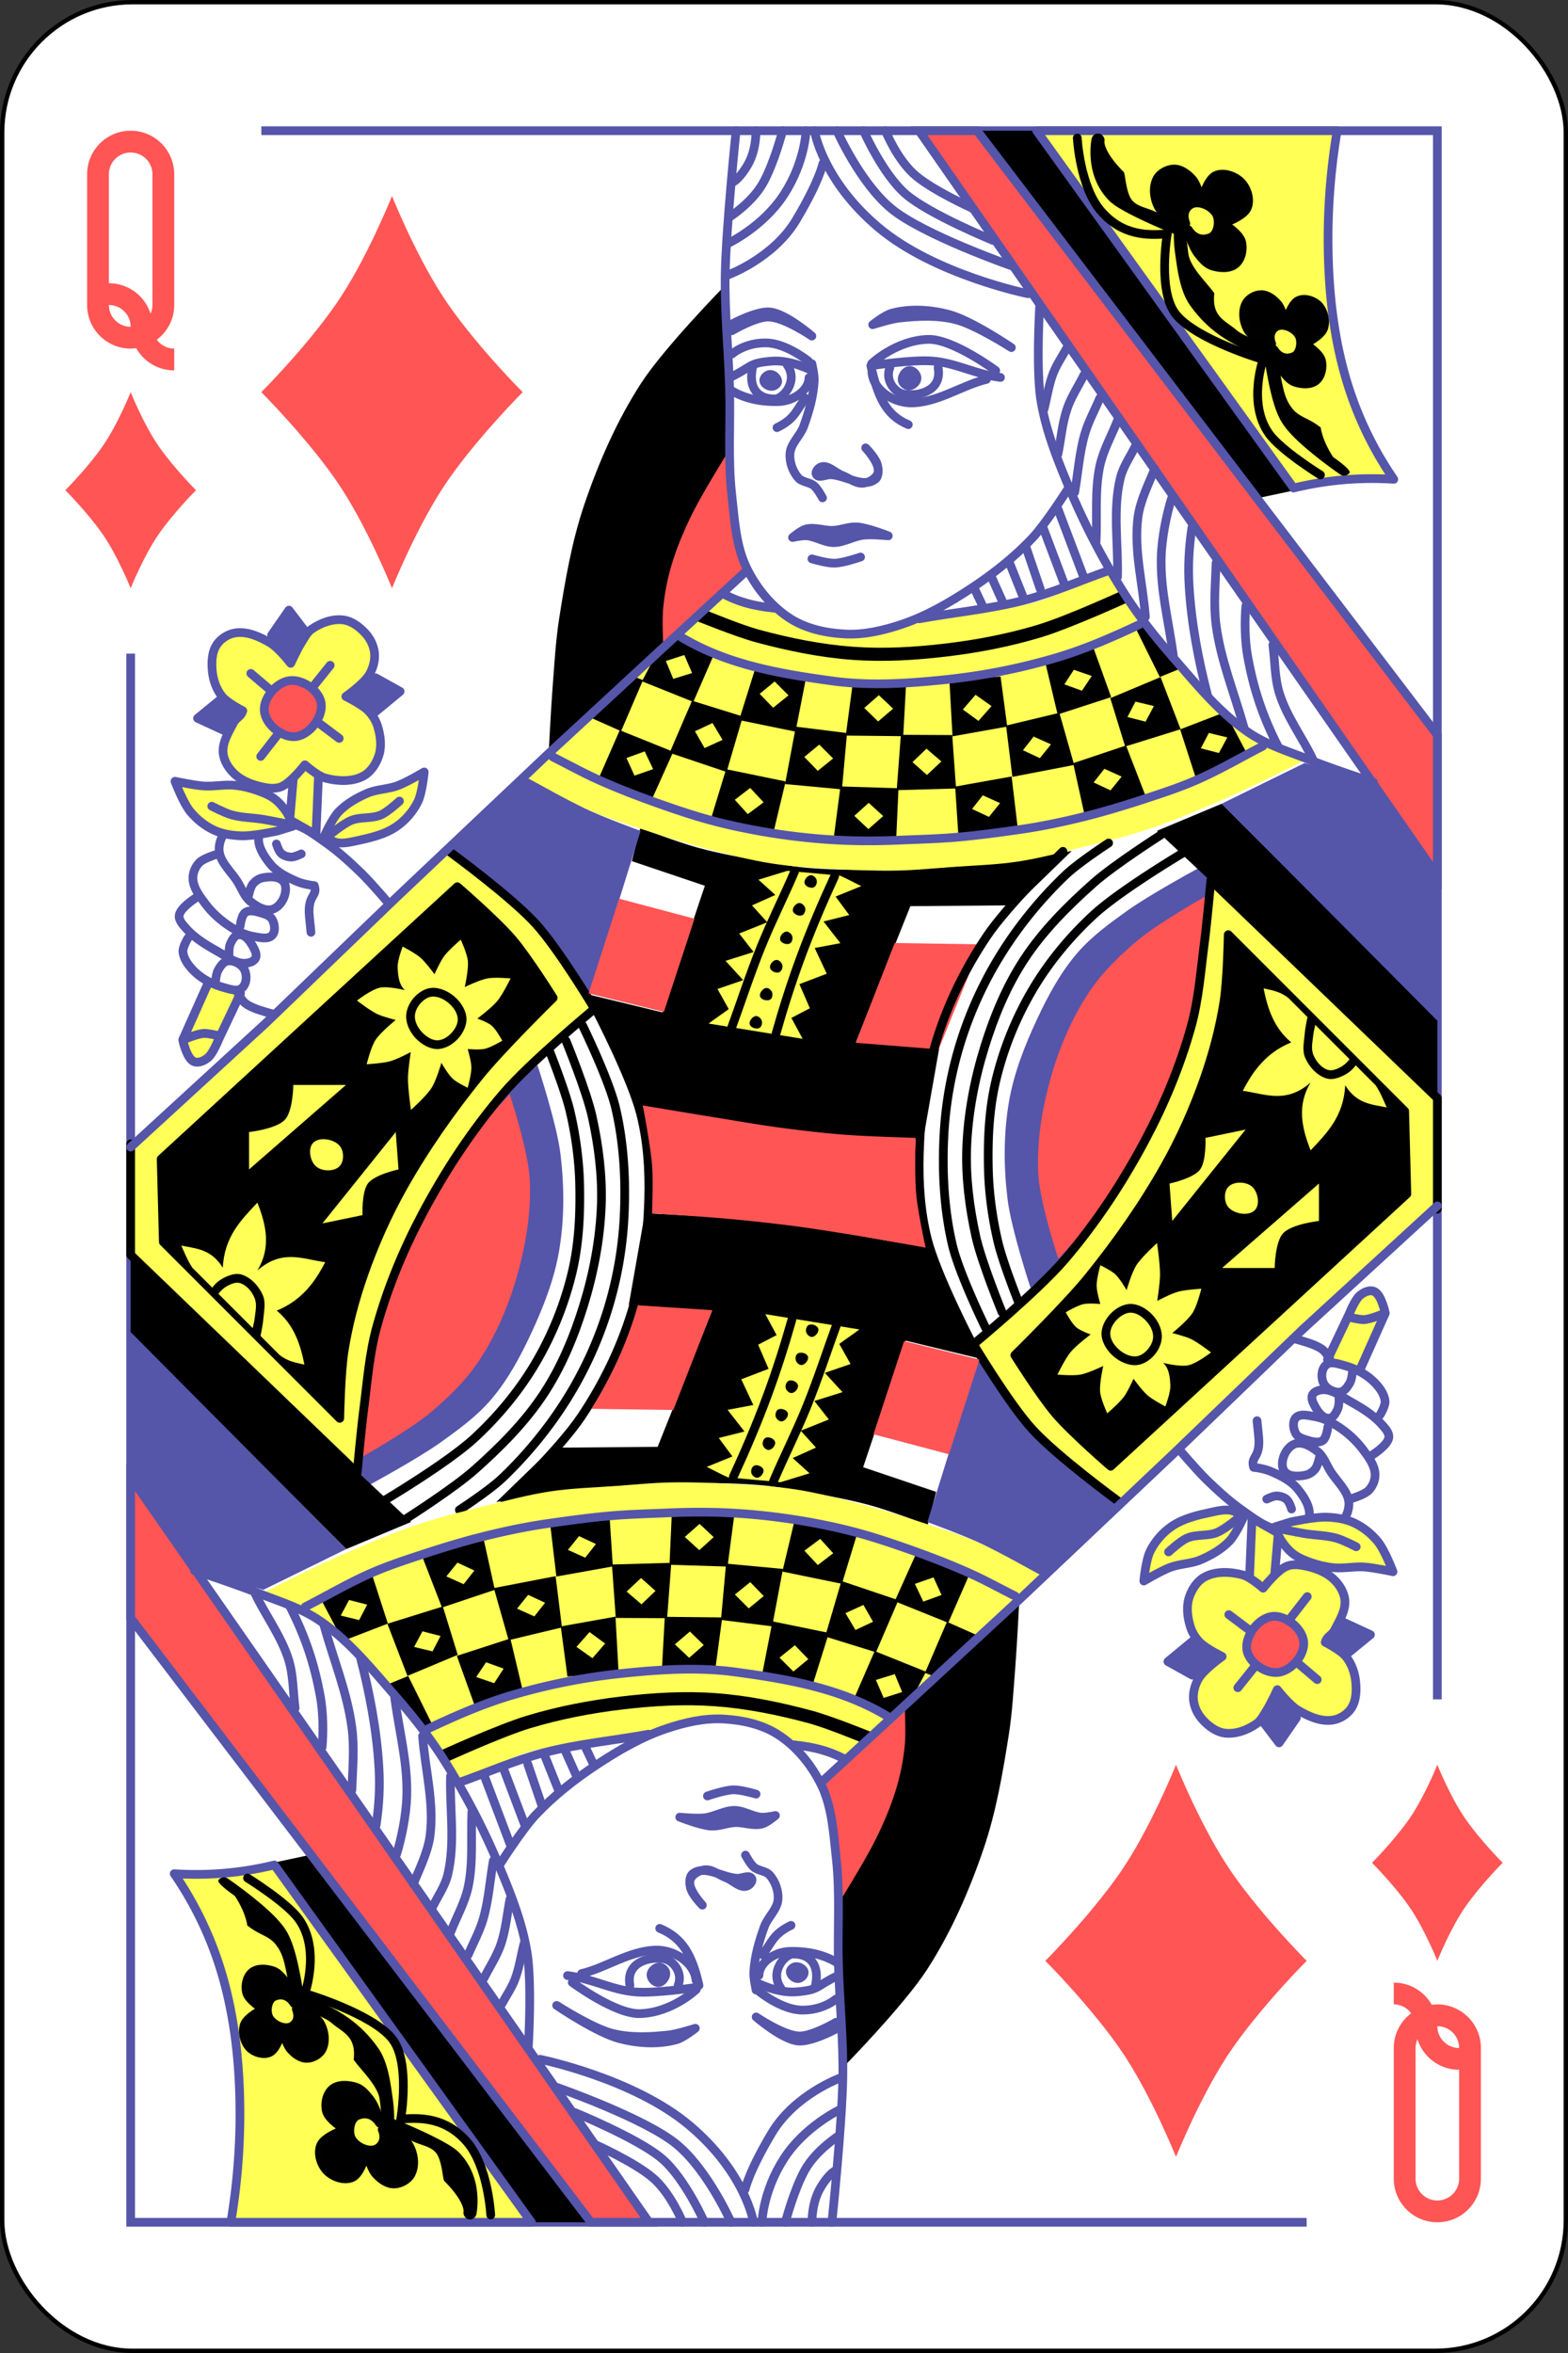 <svg width="360" height="540" xmlns="http://www.w3.org/2000/svg"><rect width="100%" height="100%" fill="#333333" stroke="none"/><g transform="translate(0 -.362)" fill="none" fill-rule="evenodd"><rect stroke="#000" fill="#FFF" fill-rule="nonzero" x=".5" y=".862" width="359" height="539" rx="29.944"/><path d="M30 30.362c-5.523 0-10 4.477-10 10v30c0 5.523 4.477 10 10 10 .434 0 .862-.04 1.281-.094A9.973 9.973 0 0040 85.362v-5c-1.64 0-3.088-.812-4-2.031 2.424-1.825 4-4.7 4-7.969v-30c0-5.523-4.477-10-10-10zm0 5a5 5 0 015 5v30c0 .716-.167 1.385-.438 2a10.031 10.031 0 00-9.562-7v-25a5 5 0 015-5zm-5 35a5 5 0 015 5 5 5 0 01-5-5zM330 510.362c5.523 0 10-4.478 10-10v-30c0-5.523-4.477-10-10-10-.434 0-.862.04-1.281.094a9.973 9.973 0 00-8.719-5.094v5c1.64 0 3.088.812 4 2.031-2.424 1.825-4 4.7-4 7.969v30c0 5.523 4.477 10 10 10zm0-5a5 5 0 01-5-5v-30c0-.716.167-1.385.438-2 1.274 4.056 5.085 7 9.562 7v25a5 5 0 01-5 5zm5-35a5 5 0 01-5-5 5 5 0 015 5z" fill="#F55" fill-rule="nonzero"/><path stroke="#55A" stroke-width="2" d="M60 30.362h270v360h0M30 150.362v360h270"/><path d="M145.061 197.987l1.95-7.604s8.623 3.267 13.063 4.484c5.25 1.44 10.627 2.377 15.988 3.315 3.169.554 6.347 1.105 9.554 1.365 6.479.525 12.998.517 19.497.39 6.575-.13 13.143-.59 19.693-1.17 3.324-.294 6.64-.691 9.943-1.17 3.786-.549 11.309-1.95 11.309-1.95l-12.868 12.479-24.177.195-12.479 31.195 19.108 1.365-3.705 21.058s-14.706-.681-22.032-1.365c-6.782-.634-13.544-1.503-20.277-2.535-4.31-.66-8.571-1.605-12.868-2.34-3.244-.554-9.75-1.56-9.75-1.56s-2.68-6.968-4.289-10.333c-2.521-5.274-8.384-15.403-8.384-15.403l17.743 4.29 9.749-29.052-16.768-5.654z" fill="#000" fill-rule="nonzero"/><path d="M121.023 177.985s8.463 5.516 12.974 7.763c4.211 2.098 13.081 5.303 13.081 5.303l-11.667 37.477s-6.506-9.228-10.253-13.435c-3.5-3.93-7.412-7.482-11.36-10.96-3.388-2.985-10.56-8.485-10.56-8.485l17.785-17.663zM123.39 244.792s4.468 13.495 5.303 20.506c.879 7.373.915 14.957-.353 22.274-1.127 6.5-3.58 12.757-6.364 18.738-2.499 5.369-5.353 10.694-9.192 15.203-3.308 3.882-7.518 6.934-11.668 9.9-5.245 3.748-16.617 9.899-16.617 9.899l-3.535-3.182s1.358-14.233 2.828-21.214c1.568-7.445 3.644-14.814 6.364-21.92 2.526-6.596 5.867-12.86 9.193-19.092 3.283-6.152 6.302-12.545 10.606-18.031 3.858-4.918 13.435-13.081 13.435-13.081z" fill="#55A" fill-rule="nonzero"/><path d="M117.026 251.51s4.25 12.793 4.596 19.445c.382 7.357-.834 14.828-2.828 21.92-1.956 6.957-4.833 13.783-8.839 19.799-3.05 4.58-7.084 8.5-11.314 12.02-4.85 4.036-15.91 10.254-15.91 10.254s1.499-14.674 2.829-21.92c1.006-5.483 2.06-10.998 3.889-16.264 2.3-6.625 5.59-12.877 8.839-19.092 2.593-4.962 5.208-9.956 8.485-14.496 3.03-4.198 10.253-11.667 10.253-11.667z" fill="#F55" fill-rule="nonzero"/><g stroke="#55A" stroke-linecap="round" stroke-linejoin="round" stroke-width="2.025"><path d="M47.765 226l-5.803 12.993s.831 4.229 2.535 4.983c1.027.455 2.322-.126 3.25-.886 1.187-.97 2.5-4.31 2.5-4.31l4.96-10.437" fill="#FF5" fill-rule="nonzero"/><path d="M42.949 238.622s2.483-1.01 3.798-1.095c1.053-.068 3.129.475 3.129.475"/></g><path d="M166.208 66.144s-13.782 14.046-19.08 22.258c-5.543 8.594-9.702 18.11-12.99 27.794-2.852 8.399-4.356 17.221-5.74 25.982-.82 5.196-1.101 10.465-1.51 15.71-.393 5.029-.907 15.105-.907 15.105l45.015-41.691s-2.716-9.173-3.324-13.897c-.604-4.696-.251-9.466-.302-14.2-.067-6.344.205-12.692 0-19.033-.194-6.018-1.162-18.028-1.162-18.028z" fill="#000" fill-rule="nonzero"/><path d="M299.778 174.73c-5.067 2.594-12.066 6.076-18.247 8.794-5.833 2.565-11.714 5.06-17.756 7.084-5.083 1.703-10.308 2.954-15.511 4.243-4.822 1.195-9.636 2.49-14.548 3.234-5.08.77-10.237.889-15.36 1.266-4.12.304-8.237.725-12.368.803-5.003.095-10.01-.118-15.006-.406-4.59-.264-9.195-.5-13.736-1.211-5.119-.802-10.147-2.121-15.157-3.437-4.317-1.134-8.584-2.453-12.827-3.837-4.652-1.518-9.352-2.948-13.84-4.897-5.264-2.287-11.74-6.175-15.276-7.942l45.292-42.05s2.742.51 4.104.807c2.589.566 2.447.947 7.73 1.859 2.495 1.037 4.165 3.57 6.645 4.644 3.023 1.308 6.377 2.038 9.67 2.03 6.29-.014 13.867-1.696 18.448-3.96 2.383-.003 4.485-.4 6.727-.617 3.11-.3 6.23-.523 9.325-.946 3.326-.455 6.69-.812 9.924-1.71 2.766-.769 5.391-1.985 8.026-3.125 2.891-1.25 8.528-4.07 8.528-4.07 3.982 6.638 9.038 15.502 17.592 23.604 4.277 4.051 9.276 9.738 13.55 12.983 4.275 3.245 11.071 5.267 14.071 6.858z" fill="#FFFF58" fill-rule="nonzero"/><path d="M167.193 104.02s-6.095 9.734-8.584 14.895c-1.787 3.706-3.387 7.529-4.532 11.48a51.85 51.85 0 00-1.817 9.555c-.258 2.745.005 8.27.005 8.27l19.033-16.918s-2.644-8.573-3.323-12.991c-.725-4.715-.782-14.291-.782-14.291z" fill="#F55" fill-rule="nonzero"/><path fill="#000" fill-rule="nonzero" d="M224 30.362l65.5 84.167 7.833-1.667L238 30.362z"/><path d="M307 30.362a149.566 149.566 0 00-2 30c.348 10.168 1.752 20.359 5 30a81.018 81.018 0 0010 20 75.943 75.943 0 00-23 2l-59-82h69" stroke="#55A" stroke-width="2" fill="#FF5" fill-rule="nonzero" stroke-linecap="round" stroke-linejoin="round"/><path d="M273.592 55.832c.396.991.852 1.982 1.518 2.81.88 1.092 1.844 2.313 3.192 2.743 1.695.54 3.992.724 5.39-.45 1.364-1.146 1.79-3.435 1.347-5.106-.512-1.93-4.227-4.184-4.227-4.184s4.728-1.58 5.556-3.612c.777-1.909-.034-4.453-1.44-5.88-1.387-1.406-3.928-2.34-5.796-1.518-2.098.923-3.3 6.023-3.3 6.023s-.838-3.753-2.05-5.13c-1.078-1.221-2.628-2.416-4.291-2.38-1.475.033-3.177.958-3.867 2.28-1.085 2.08-.611 4.967.625 6.878 1.24 1.915 5.998 3.342 5.998 3.342s-1.275-2.703.982-4.263c1.804-1.246 5.046.239 6.047 2.108.847 1.582.4 4.62-1.3 5.348-3.395 1.453-5.119-1.722-5.119-1.722s.389 1.846.735 2.713h0zM293.168 83.07c.353.897.76 1.793 1.355 2.541.784.988 1.645 2.092 2.847 2.48 1.513.49 3.562.656 4.81-.407 1.217-1.035 1.597-3.105 1.202-4.617-.457-1.745-3.772-3.783-3.772-3.783s3.707-1.827 4.29-3.6c.57-1.733.011-4.035-1.284-5.318-1.096-1.084-3.1-1.674-4.505-1.04-1.881.85-2.945 5.447-2.945 5.447s-.747-3.394-1.83-4.638c-.96-1.106-2.344-2.186-3.827-2.153-1.316.029-2.835.866-3.45 2.06-.968 1.882-.546 4.494.558 6.222 1.106 1.732 5.351 3.022 5.351 3.022s-1.137-2.445.876-3.855c1.61-1.127 4.503.215 5.395 1.906.756 1.431.358 4.178-1.16 4.837-3.029 1.314-4.567-1.558-4.567-1.558s.347 1.67.656 2.454h0z" stroke="#000100" stroke-width="2" fill="#000" fill-rule="nonzero" stroke-linecap="round" stroke-linejoin="round"/><path d="M247.333 32.029s.588 11.227 5.5 16.833c4.723 5.39 10.278 5.611 15.167 5.167 0 0-2.3 13.14 2 18.5 4.664 5.814 20 10.333 20 10.333s-3.58 10.047 1.333 17c2.72 3.85 11.834 9.5 11.834 9.5" stroke="#000" stroke-width="2" stroke-linecap="round" stroke-linejoin="round"/><path d="M252.094 31c-.69.002-1.34.541-1.469 1.219 0 0-1.823 8.333 4.063 14.218.91.91 2.217 1.694 3.812 2.563 1.595.87 3.437 1.76 5.188 2.563 3.054 1.4 5.149 2.2 5.812 2.468.003.707-.023 2.231.375 5.032.48 3.374 1.087 8.16 3.323 11.322 4.14 5.858 8.887 8.365 12.302 10.053 2.235 1.104 3.76 1.49 4.781 1.687.099.77.278 2.426.844 5.281.683 3.448 1.614 7.37 3.188 9.906 1.649 2.66 4.928 5.497 7.875 7.844a102.35 102.35 0 005.562 4.125c.654.442 1.652.249 2.094-.406.442-.654-3.085-3.152-3.74-3.594 0 0-2.356-3.363-2.875-6.802-2.852-2.272-4.934-2.322-6.552-4.396-1.584-2.03-1.956-3.947-2.615-7.27-.658-3.324-1-6.126-1-6.126-.083-.68-.69-1.26-1.375-1.312 0 0-5.7-1.434-7.843-3.292-2.471-2.142-5.685-2.96-5.042-8.416-1.73-2.45-5.512-5.903-5.958-9.042-.446-3.139-.438-5.563-.438-5.563a1.54 1.54 0 00-.937-1.437s-3.108-1.243-6.531-2.813c-1.712-.784-3.8-1.049-5-2.468-1.468-1.736-1.552-6.124-1.959-6.532-4.655-4.655-4.416-6.968-4.416-6.968.207-.88-.565-1.85-1.47-1.844z" fill="#000" fill-rule="nonzero"/><path stroke="#55A" stroke-width="2" fill="#F55" fill-rule="nonzero" d="M211 30.362h13.333L330 169.03v32.333z"/><path d="M186.993 30.362s1.77 11.296 14.652 22.174c12.881 10.879 34.358 15.23 34.358 15.23" stroke="#55A" stroke-width="2" stroke-linecap="round" stroke-linejoin="round"/><path d="M192.16 30.362s5.213 11.83 12.429 17.843 27.532 13.114 27.532 13.114" stroke="#55A" stroke-width="2" stroke-linecap="round" stroke-linejoin="round"/><path d="M198.267 30.362s4.41 10.059 9.792 14.64c5.382 4.581 19.925 10.533 19.925 10.533" stroke="#55A" stroke-width="2" stroke-linecap="round" stroke-linejoin="round"/><path d="M203.288 30.362s2.732 6.832 7.03 10.382 12.89 7.391 12.89 7.391M188.939 37.9s-.84 4.086-6.144 12.957c-5.304 8.872-15.747 12.633-15.747 12.633M185.051 30.362s-.173 7.049-4.997 14.561c-4.824 7.513-12.941 11.314-12.941 11.314M179.68 30.362s-1.933 7.458-4.509 12.04c-2.575 4.58-7.86 7.897-7.86 7.897M173.554 30.362s.18 4.4-1.943 7.951c-2.123 3.55-3.59 3.984-3.59 3.984M186.405 83.832s.59 2.58.53 3.887c-.162 3.576-1.195 7.098-2.408 10.466-.795 2.208-3 3.951-3.158 6.293-.132 1.947.616 4.064 1.896 5.537.901 1.038 2.64.966 3.676 1.868.839.73 1.906 2.74 1.906 2.74" stroke="#55A" stroke-width="2" stroke-linecap="round" stroke-linejoin="round"/><path d="M198.748 103.143s3.324 3.56 2.859 5.604c-.304 1.335-1.914 2.282-3.268 2.49-1.78.275-3.4-1.188-5.082-1.827-1.594-.606-3.127-2.43-4.747-1.902-.652.213-1.417 1.142-1.09 1.744.536.984 2.243-.014 3.362.053 3.394.204 7.438 3.119 10.144 1.061.871-.662.78-2.169.545-3.238-.346-1.571-2.723-3.985-2.723-3.985h0zM232.2 80.134s-9.207-6.281-14.497-7.65c-4.162-1.075-8.739-1.367-12.893-.265-1.672.444-4.451 2.665-4.451 2.665s4.075-1.311 6.188-1.54c4.27-.459 8.714-.675 12.878.376 4.62 1.166 12.776 6.414 12.776 6.414h0zM168.27 74.613s5.568-2.98 8.54-2.654c3.705.407 9.588 5.526 9.588 5.526s-6.24-4.258-9.86-4.37c-3.038-.093-8.505 3.152-8.505 3.152l.238-1.654zM203.94 123.333s-4.704-1.876-7.154-2.045c-1.84-.126-3.647.697-5.488.786-2.101.101-4.257-.854-6.305-.292-1.12.307-3.03 1.937-3.03 1.937s2.086-.46 3.137-.398c2.136.129 4.137 1.566 6.276 1.569 2.36.004 4.55-1.457 6.93-1.713 1.87-.2 5.634.156 5.634.156h0z" stroke="#55A" stroke-width="2" fill="#55A" fill-rule="nonzero" stroke-linecap="round" stroke-linejoin="round"/><path d="M197.578 128.195s-3.943 1.372-5.99 1.416c-1.754.037-5.174-.991-5.174-.991M185.626 83.262s-5.032-4.106-9.65-4.205c-4.941-.107-7.894 2.523-7.894 2.523M228.614 85.408s-9.864-7.326-15.527-7.162c-7.42.213-12.961 5.559-12.961 5.559" stroke="#55A" stroke-width="2" stroke-linecap="round" stroke-linejoin="round"/><path d="M229.705 86.983c-5.852-.757-10.154-3.299-15.541-3.759-4.62-.394-13.943 1.036-13.943 1.036M167.453 87.056c5.387-2.542 4.233-3.35 9.62-3.81 4.62-.395 9.446 2.225 9.446 2.225M226.469 87.442c-5.267 1.2-10.77 5.082-16.728 5.379-4.415.22-9.15-2.814-9.54-6.898" stroke="#55A" stroke-width="2" stroke-linecap="round" stroke-linejoin="round"/><path d="M215.381 84.758c.937 5.064-4.018 6.559-7.578 6.121-2.415-.296-4.654-3.26-3.492-6.153" stroke="#55A" stroke-width="2" stroke-linecap="round" stroke-linejoin="round"/><path d="M207.132 87.605c-.098-.917.746-2.18 1.706-2.23.84-.044 1.724.977 1.706 1.784-.02.841-.984 1.762-1.86 1.784-.696.018-1.48-.675-1.552-1.338h0zM178.558 87.91c.026-.717-.847-1.645-1.742-1.625-.784.016-1.533.862-1.46 1.486.078.651 1.04 1.307 1.855 1.27.648-.028 1.327-.612 1.347-1.13h0z" stroke="#55A" stroke-width="2" fill="#55A" fill-rule="nonzero" stroke-linecap="round" stroke-linejoin="round"/><path d="M184.968 91.775c-2.093 2.46-2.244 4.643-6.58 6.729M199.941 84.295c1.605 7.122 3.45 11.366 8.597 13.522M167.55 89.776c2.856 1.804 6.512 2.87 11.176 2.748 3.455-.09 6.968-2.538 7.03-5.497" stroke="#55A" stroke-width="2" stroke-linecap="round" stroke-linejoin="round"/><path d="M172.826 84.465c-1.112 4.9 1.095 7.536 5.143 7.453 1.78-.036 5.422-4.039 2.747-7.844" stroke="#55A" stroke-width="2" stroke-linecap="round" stroke-linejoin="round"/><path d="M169 30.362s-2.295 21.97-2.5 33c-.161 8.672.745 17.33 1 26 .24 8.165-.41 16.383.5 24.5.645 5.75.935 11.815 3.5 17 2.252 4.553 5.707 8.784 10 11.5 3.657 2.313 8.179 3.274 12.5 3.5 4.39.23 8.832-.813 13-2.209 5.696-1.908 10.985-4.984 16-8.29 5.042-3.325 9.857-7.107 14-11.5 3.11-3.3 8-11 8-11M166.353 136.804c4.67 2.407 8.817 2.832 11.95 3.191M211.062 142.377c7.264-1.353 16.236-2.198 24.14-4.272 6.644-1.744 12.96-4.558 19.44-6.836M242.893 117.17l5.981 15.808M239.475 121.442l4.913 13.031M235.63 126.142l3.204 9.4M231.784 129.56l2.99 7.477M227.725 132.978l2.777 6.195M223.88 135.755l1.709 3.632M244.815 80.426c-.997 1.851-2.225 3.596-2.99 5.554-1.044 2.67-1.425 5.554-2.137 8.331M248.874 86.407c-1.282 2.564-2.91 4.982-3.845 7.69-1.163 3.367-1.424 6.98-2.136 10.469M252.506 91.748c-1.14 2.706-2.59 5.3-3.418 8.118-1.284 4.37-1.567 8.972-2.35 13.458M256.565 96.875c-1.353 3.49-3.28 6.807-4.06 10.468-1.201 5.648-.569 11.535-.854 17.303M260.837 102.43c-1.21 2.563-2.972 4.933-3.632 7.69-1.756 7.344-.427 15.096-.64 22.644M265.11 107.984c-1.282 3.204-3.34 7.222-3.846 11.108-.985 7.577 1.14 15.239 1.71 22.858M268.955 114.82c-1.068 3.418-2.237 8.905-2.35 13.458-.187 7.532 1.567 13.886 2.777 22.43M273.655 121.442c-.712 4.771-.911 8.975-.641 13.458.512 8.507 2.136 17.02 4.272 25.208M279.209 129.56c-.142 4.486-.633 9.584 0 14.313 1.078 8.047 4.13 15.38 6.409 23.499M286.045 139.387c-.285 3.275-.283 7.895.427 11.749 1.322 7.175 3.347 13.53 7.05 20.722M292.24 148.359c.499 3.703.386 7.54 1.495 11.108 1.684 5.413 5.484 10.468 7.691 15.168" stroke="#55A" stroke-width="2" stroke-linecap="round" stroke-linejoin="round"/><g stroke="#55A" stroke-linecap="round" stroke-linejoin="round" stroke-width="2"><path d="M89.797 208.324s-4.405-5.209-6.869-7.601c-2.594-2.519-5.292-4.98-8.3-7.077-2.317-1.616-4.681-3.49-7.44-4.194-1.629-.415-3.485-.563-5.04.07-1.144.466-2.42 1.346-2.688 2.551-.508 2.291 1.102 4.727 2.576 6.553 1.495 1.851 3.768 2.992 5.946 3.951 1.314.579 2.915.903 4.182 1.037.829 2.601-1.655 2.008-1.127 7.139.154 1.504.362 3.568.362 3.568"/><path d="M63.467 194.048s.488 1.665 1.145 2.219c.6.505 1.483.778 2.29.786.79.008 2.26-.725 2.26-.725M58.888 191.287s-3.967-1.815-5.724-1.049c-1.849.807-2.854 3.104-2.862 4.98-.011 2.853 2.778 5.118 4.293 7.602.922 1.51 1.534 3.33 2.915 4.435 1.353 1.083 3.172 2.203 4.865 1.835 1.323-.288 2.387-1.616 2.862-2.884.424-1.131.583-2.725-.232-3.617-1.095-1.198-3.223-1.09-4.808-.747-.847.184-1.634.748-2.174 1.426-.554.697-.926 2.506-.926 2.506"/><path d="M49.444 196.529s-2.803.856-3.72 1.835c-.925.985-1.49 2.372-1.432 3.67.097 2.109 1.55 4.03 2.862 5.766 1.537 2.031 3.545 3.848 5.724 5.242 1.616 1.035 3.417 1.906 5.31 2.228 1.413.24 3.31.782 4.292-.263.838-.89.606-2.607 0-3.67-.457-.801-1.498-1.146-2.383-1.41-1.2-.358-2.707-.857-3.756-.172-.94.615-1.209 3.146-1.209 3.146"/><path d="M44.865 206.49s-3.484 2.21-3.72 3.931c-.16 1.163.905 2.239 1.717 3.146 2.068 2.31 4.948 3.938 7.727 5.504 1.708.963 3.432 2.337 5.437 2.359.94.01 2.108-.302 2.576-1.048.43-.687.088-1.646-.286-2.36-.702-1.336-1.816-3.194-3.435-3.145-1.013.031-1.604 1.243-2.003 2.097-.415.887-.286 2.883-.286 2.883"/><path d="M43.148 215.663s-1.257 2.045-1.145 3.146c.182 1.791 1.484 3.435 2.862 4.718 1.786 1.663 4.173 2.84 6.617 3.497 1.272.342 2.96.958 3.972.173 1.245-.968 1.326-3.13.572-4.456-.65-1.145-2.328-2.032-3.72-1.835-1.05.149-1.724 1.236-2.22 2.097-.5.867-.642 2.883-.642 2.883M54.737 228.634s.874 1.364 1.478 1.886c.568.492 1.27.815 1.957 1.12 1.364.604 4.257 1.382 4.257 1.382"/></g><g stroke="#55A" stroke-linecap="round" stroke-linejoin="round" stroke-width="2"><path d="M63.669 191.078s-5.518 1.206-8.31 1.1c-2.127-.08-4.32-.413-6.25-1.314-2.091-.977-3.981-2.496-5.442-4.284-1.636-2-3.49-6.925-3.49-6.925s4.355.928 6.568 1.087c2.387.17 4.797-.398 7.176-.151 1.775.184 3.532.615 5.214 1.21 1.347.478 2.711 1.019 3.855 1.876 1.118.837 2.045 1.938 2.817 3.102.645.972 1.474 3.174 1.474 3.174l-3.612 1.125z" fill="#FF5" fill-rule="nonzero"/><path d="M48.623 185.383s2.933 1.523 4.512 1.973c2.386.68 4.921.646 7.368 1.058 1.824.307 5.45 1.053 5.45 1.053"/></g><path stroke="#55A" stroke-width="2" fill="#FF5" fill-rule="nonzero" stroke-linecap="round" stroke-linejoin="round" d="M66.526 188.508l.888-10.32 3.068-2.706 2.653 2.68-.592 13.76z"/><g stroke="#55A" stroke-linecap="round" stroke-linejoin="round" stroke-width="2.004"><path d="M74.456 192.26s1.78-4.028 3.313-5.617c1.778-1.842 4.135-3.185 6.518-4.22 2.226-.967 4.792-.913 7.063-1.772 2.123-.803 6.038-3.125 6.038-3.125s-.422 4.776-1.473 6.88c-1.118 2.24-2.87 4.254-4.91 5.652-2.755 1.888-6.124 2.615-9.33 3.306-1.435.31-2.951.637-4.366.363-1.07-.207-2.853-1.466-2.853-1.466h0z" fill="#FF5" fill-rule="nonzero"/><path d="M75.507 192.129s3.197-2.681 5.067-3.46c2.187-.913 4.747-.347 6.916-1.307 1.59-.704 4.217-3.154 4.217-3.154"/></g><path stroke="#55A" stroke-width="2" fill="#55A" fill-rule="nonzero" stroke-linecap="round" stroke-linejoin="round" d="M80.4 160.051l5.842-4.137 5.616 3.127-5.644 4.66zM66.641 151.87l-4.28-5.75 3.977-5.738 4.306 5.659zM50.828 160.73l-5.474 4.475 6.675 3.082 4.062-4.416z"/><path d="M53.687 166.084c-1.125 2.215-2.668 4.574-2.462 7.035.156 1.856 1.295 3.67 2.718 4.953 1.855 1.671 4.486 2.584 6.984 3.03 1.215.216 2.561.275 3.696-.21 2.253-.961 5.374-5.011 5.374-5.011s2.912 2.577 4.725 3.059c2.808.745 6.146.897 8.701-.484 1.788-.966 3.038-2.958 3.619-4.906.63-2.113.292-4.501-.368-6.606-.41-1.304-1.193-2.517-2.154-3.49-1.42-1.44-5.12-3.252-5.12-3.252s4.175-2.928 5.416-5.065c.846-1.458 1.338-3.243 1.168-4.92-.168-1.658-.971-3.282-2.109-4.534-1.312-1.445-3.103-2.809-5.1-3.06-2.49-.312-5.14.696-7.202 2.115-1.098.756-1.71 2.054-2.422 3.182-.935 1.483-2.405 4.68-2.405 4.68s-2.745-3.521-4.619-4.641c-2.374-1.42-5.197-2.728-7.953-2.371-1.734.225-3.445 1.279-4.404 2.712-1.174 1.754-1.236 4.151-1.012 6.25.211 1.986.946 4.013 2.183 5.581 1.208 1.532 4.803 3.343 4.803 3.343-.41 1.383-1.326 1.438-2.057 2.61z" stroke="#55A" stroke-width="2" fill="#FF5" fill-rule="nonzero" stroke-linecap="round" stroke-linejoin="round"/><path d="M66.487 156.56c-3.015.397-6.114 4.018-5.8 7.043.32 3.078 4.179 6.183 7.25 5.8 3.179-.397 6.282-4.497 5.8-7.664-.449-2.936-4.306-5.566-7.25-5.178h0z" stroke="#55A" stroke-width="2" fill="#F55" fill-rule="nonzero" stroke-linecap="round" stroke-linejoin="round"/><path d="M57.58 154.904l4.143 3.52M75.808 153.04l-4.143 5.178M72.908 166.088l4.97 3.729M64.209 168.367l-4.35 5.592" stroke="#55A" stroke-width="2" fill="#000" fill-rule="nonzero" stroke-linecap="round" stroke-linejoin="round"/><path d="M182.718 167.128l-2.476 13.175 13.06 1.215 1.167-12.923-11.751-1.467zm5.376 4.116l3.187 3.18-3.531 2.844-3.094-3.187 3.438-2.837z" fill="#000" fill-rule="nonzero"/><path d="M173.5 153.468l-3.811 12.147 12.957 2.655 2.503-12.822-11.649-1.98zm4.35 3.295l3.187 3.18-3.532 2.844-3.093-3.188 3.437-2.836z" fill="#000" fill-rule="nonzero"/><path d="M158.883 161.175l-5.142 11.948 13.073 4.406 3.733-12.732-11.664-3.622zm4.705 5.112l2.303 3.87-4.125 1.882-2.21-3.853 4.032-1.9z" fill="#000" fill-rule="nonzero"/><path d="M142.287 167.944l-4.706 10.753 11.892 5.535 5.102-11.339-12.288-4.95zm5.734 4.861l1.933 4.067-4.281 1.491-1.843-4.042 4.191-1.516zM155.594 146.624l-5.127 4.224-3.073 5.868 11.787 4.727 4.526-10.41-8.113-4.409zm1.52 4.066l1.786 4.134-4.332 1.336-1.696-4.105 4.243-1.365zM166.709 176.887l-3.46 11.331 14.344 3.12 2.777-11.64-13.661-2.81zm5.533 4.306l3.072 3.292-3.63 2.716-2.978-3.296 3.536-2.712zM195.885 156.449l-1.705 12.723 13.19.14.699-12.744-12.184-.12zm5.897 3.454l3.273 3.093-3.453 2.939-3.179-3.103 3.359-2.929zM192.967 180.843l-1.566 11.938 14.334.724.556-12.244-13.324-.418zm6.483 3.765l3.328 3.032-3.398 3.001-3.236-3.043 3.306-2.99z" fill="#000" fill-rule="nonzero"/><path d="M206.834 168.996l-.959 12.707 13.628-.39-.879-12.255-11.79-.062zm5.878 3.184l3.419 2.93-3.306 3.103-3.326-2.944 3.213-3.089zM217.977 156.562l.714 12.787 12.563-2.244-1.534-11.489-11.743.946zm5.995 3.25l3.68 2.596-3 3.4-3.588-2.618 2.908-3.378z" fill="#000" fill-rule="nonzero"/><path d="M219.3 180.875l.735 11.25 13.57-2.218-1.345-11.347-12.96 2.315zm6.339 2.008l3.973 1.788-2.553 3.163-3.886-1.817 2.466-3.134zM246.39 175.51l2.688 12.174 14.084-4.272-4.633-11.964-12.138 4.062zm7.162 1.289l3.973 1.788-2.553 3.163-3.886-1.817 2.466-3.134zM270.946 167.755l3.493 10.793 12.226-4.536-5.395-10.237-10.324 3.98zm6.6.812l4.234 1.03-1.93 3.577-4.153-1.074 1.85-3.533z" fill="#000" fill-rule="nonzero"/><path d="M254.91 160.588l3.423 11.09 12.726-3.957-4.605-11.969-11.544 4.836zm5.781.792l4.237 1.016-1.92 3.583-4.156-1.06 1.84-3.54zM240.048 152.651l2.776 11.688 12.288-3.99-4.192-11.665-10.872 3.967zm6.495 1.425l4.119 1.421-2.257 3.381-4.034-1.457 2.172-3.345z" fill="#000" fill-rule="nonzero"/><path d="M230.98 166.88l1.456 11.764 14.186-2.732-3.4-11.963-12.241 2.932zm6.34 2.522l3.974 1.788-2.554 3.163-3.886-1.817 2.466-3.134zM142.592 168.163l5.034-11.712-1.849-.719-10.581 9.144zM260.837 144.74l5.445 10.992 4.52-1.849-8.013-10.17z" fill="#000" fill-rule="nonzero"/><path d="M156.27 146.504c10.668 6.439 22.886 8.506 34.885 10.138 8.61 1.171 17.421.579 26.062-.324a141.054 141.054 0 0025.354-5.026c6.56-1.943 12.863-4.702 19.059-7.617M289.914 171.606c-5.068 2.593-9.984 5.505-15.203 7.778-3.794 1.653-7.735 2.954-11.667 4.243-4.784 1.568-9.607 3.04-14.496 4.242-4.668 1.148-9.384 2.142-14.142 2.829-4.684.676-9.736 1.362-14.45 1.78-4.596.407-8.871.493-13.48.695-4.593.2-9.199.229-13.79 0a144.148 144.148 0 01-14.142-1.414c-4.754-.712-9.486-1.632-14.142-2.829-4.548-1.17-9.009-2.672-13.435-4.243-4.537-1.61-9.038-3.34-13.435-5.303-3.61-1.61-7.07-3.535-10.606-5.303" stroke="#55A" stroke-width="2" stroke-linecap="round" stroke-linejoin="round"/><path d="M257.631 135.892s-12.747 5.86-19.444 7.876c-6.88 2.072-13.99 3.437-21.125 4.282-6.976.825-14.055 1.251-21.062.75-7.317-.524-14.576-1.99-21.656-3.907-4.218-1.142-12.313-4.5-12.313-4.5l-2.26 2.404s9.073 3.702 13.791 4.971c7.27 1.956 14.679 3.489 22.22 4.032 7.24.52 14.483.073 21.655-.782 7.305-.87 14.582-2.282 21.625-4.406 6.965-2.1 20.229-8.19 20.229-8.19l-1.66-2.53z" fill="#000" fill-rule="nonzero"/><path d="M238.714 70.44s-.905 14.712.286 21.922c1.142 6.916 3.788 13.536 6.5 20a162.138 162.138 0 0012.5 24c3.246 5.125 7.012 9.928 11 14.5 5.422 6.217 10.707 12.819 17.5 17.5 4.361 3.006 9.582 4.533 14.5 6.5 4.709 1.884 14.345 5.068 14.345 5.068" stroke="#55A" stroke-width="2" stroke-linecap="round" stroke-linejoin="round"/><path d="M103.406 195.956S117.258 206.07 123 212.362c5.329 5.84 13.5 19.5 13.5 19.5s-14.793 12.24-21 19.5c-7.179 8.398-13.32 17.742-18.5 27.5-4.382 8.256-8.005 16.993-10.5 26-1.712 6.18-2.17 12.642-3 19-.63 4.818-1.5 14.5-1.5 14.5l-52-50v-25.5" stroke="#000" stroke-width="2" fill="#FFFF58" fill-rule="nonzero" stroke-linecap="round" stroke-linejoin="round"/><path d="M37 266.362l68-62.5s8.806 7.602 12.58 12c3.572 4.165 9.42 13.5 9.42 13.5s-11.816 11.578-17 18c-6.475 8.022-12.448 16.514-17.5 25.5-3.583 6.373-6.58 13.101-9 20-1.993 5.684-3.552 11.552-4.5 17.5-.815 5.113-1 15.5-1 15.5l-40.5-40.5-.5-19z" stroke="#000" stroke-width="2" fill="#000" fill-rule="nonzero" stroke-linecap="round" stroke-linejoin="round"/><path d="M91.297 222.342c-.06-1.628 1.15-4.748 1.15-4.748s2.866 1.492 4.078 2.54c1.26 1.088 3.228 3.813 3.228 3.813s1.294-2.915 2.24-4.183c1.065-1.428 3.796-3.759 3.796-3.759s1.452 3.168 1.627 4.87c.206 2.005-.71 6.004-.71 6.004s3.393-1.645 5.225-1.98c1.736-.318 5.295.002 5.295.002s-1.762 3.63-3.034 5.172c-1.297 1.573-4.59 4.04-4.59 4.04s2.356.828 3.283 1.622c1.072.917 2.435 3.461 2.435 3.461s-2.593 1.548-4.042 1.874c-1.268.285-3.9.033-3.9.033s.837 2.795.85 4.235c.013 1.579-.85 4.66-.85 4.66s-2.46-1.17-3.443-2.08c-1.092-1.013-2.593-3.639-2.593-3.639s-1.138 3.962-2.22 5.684c-1.242 1.974-4.77 5.118-4.77 5.118s-.707-4.838-.69-7.272c.014-2.012.654-5.999.654-5.999s-3.08 1.637-4.746 2.102c-1.742.485-5.383.685-5.383.685s.941-3.861 1.99-5.508c1.183-1.856 4.681-4.658 4.681-4.658s-2.949-.72-4.306-1.374c-1.658-.8-4.59-3.073-4.59-3.073s3.269-2.536 5.225-2.952c1.897-.403 5.791.553 5.791.553-1.404-1.18-1.615-3.409-1.681-5.243z" fill="#FFFF58" fill-rule="nonzero"/><path d="M99.031 227.08c-1.567.127-3.07 1.15-4.094 2.345-1.023 1.194-1.744 2.834-1.687 4.406.066 1.816 1.034 3.646 2.313 4.937 1.268 1.282 3.071 2.353 4.874 2.344 1.72-.009 3.445-1.032 4.626-2.281 1.189-1.259 2.12-3.052 2.03-4.781-.097-1.89-1.317-3.731-2.75-4.97-1.43-1.236-3.426-2.15-5.312-2zm.156 2c1.385-.112 2.826.622 3.876 1.532 1.032.896 1.964 2.197 2.03 3.563.059 1.197-.644 2.41-1.468 3.28-.83.877-2.012 1.657-3.219 1.657-1.276 0-2.513-.838-3.406-1.75-.932-.952-1.7-2.262-1.75-3.594-.04-1.098.506-2.226 1.219-3.062.684-.804 1.666-1.54 2.719-1.625z" fill="#000" fill-rule="nonzero"/><path d="M57.183 268.74v-8.577s6.303-.7 8.26-2.859c1.83-2.017 1.906-7.942 1.906-7.942h12.072l-22.238 19.379zM71.904 262.629c-1.274 1.29-.72 4.196.635 5.4 1.346 1.197 4.128 1.274 5.401 0 1.123-1.123 1.063-3.584 0-4.765-1.354-1.503-4.614-2.074-6.036-.635zM90.858 260.163l-16.837 20.968 9.213-1.906s-.242-5.351 1.27-7.307c1.566-2.025 6.99-3.177 6.99-3.177l-.636-8.578zM41.617 286.214c3.376.698 6.877.77 9.53 5.083.39-7.235 4.254-10.996 7.943-14.932 2.067 5.19 3.168 10.378 0 15.567 5.736-5.014 10.539-2.565 15.566-1.906-2.356 4.606-5.393 8.759-11.119 11.119 3.926 3.226 5.42 7.668 6.354 12.39-1.906-.445-3.812-.696-5.718-2.224l-20.015-20.014c-1.12-1.695-1.774-3.389-2.541-5.083z" fill="#FFFF58" fill-rule="nonzero"/><path d="M55.438 292.862c-1.332-.398-2.86.145-4.094.781-1.205.622-2.333 1.62-2.938 2.813l1.6 1.087c.346-.681 1.355-1.642 2.275-2.118.86-.446 1.919-.88 2.844-.594 1.535.473 2.743 1.98 3.344 3.469.577 1.43.164 3.092 0 4.625-.11 1.028-.657 3.03-.657 3.03l1.912 1.413s.606-2.738.714-4.13c.144-1.87.652-3.905-.094-5.626-.906-2.088-2.725-4.098-4.907-4.75z" fill="#000" fill-rule="nonzero"/><path d="M137.24 232.842s7.784 15.014 9.848 23.139c1.6 6.297 2.03 12.91 1.854 19.405-.24 8.799-1.342 17.7-3.936 26.112-2.61 8.464-6.599 16.58-11.525 23.941-4.867 7.273-17.526 19.546-17.526 19.546" stroke="#000" stroke-width="2" stroke-linecap="round" stroke-linejoin="round"/><path d="M133.746 235.702s6.076 12.395 7.624 19.06c1.898 8.173 2.341 16.72 1.906 25.098a86.985 86.985 0 01-3.927 21.638 87.834 87.834 0 01-9.265 20.032c-4.126 6.59-9.139 12.689-14.764 18.055-2.958 2.821-9.848 7.307-9.848 7.307" stroke="#000" stroke-width="2" stroke-linecap="round" stroke-linejoin="round"/><path d="M129.933 239.196s4.708 11.456 6.036 17.473c1.47 6.655 2.335 13.53 2.083 20.34-.289 7.808-1.792 15.614-4.103 23.077-2.178 7.031-5.057 13.968-9.099 20.12-4.321 6.579-10 12.244-15.884 17.473-4.766 4.236-15.566 11.119-15.566 11.119" stroke="#000" stroke-width="2" stroke-linecap="round" stroke-linejoin="round"/><path d="M126.174 241.588s3.607 9.073 4.712 13.81c1.288 5.518 2.073 11.19 2.198 16.855.148 6.736-.163 13.585-1.73 20.138a75.812 75.812 0 01-8.41 20.826c-3.752 6.35-8.562 12.147-13.978 17.155-6.146 5.684-20.65 14.296-20.65 14.296" stroke="#000" stroke-width="2" stroke-linecap="round" stroke-linejoin="round"/><path stroke="#55A" stroke-width="2" fill="#000" fill-rule="nonzero" stroke-linecap="round" stroke-linejoin="round" d="M171.288 131.463l-15.49 14.261-29.902 27.617-35.046 33.14-29.902 28.76L30 263.622"/><path fill="#F55" fill-rule="nonzero" d="M142.128 206.608l17.325 4.596-7.025 21.382-17.294-4.242z"/><path d="M180.773 200.213l-6.64 2.03 3.873 3.504-5.349 2.398 3.505 3.874-6.456 2.582 3.32 4.243-6.456 2.029 4.058 4.427-5.903 2.03 2.583 4.61c-1.476 1.107-3.147 2.214-4.622 3.321 7.132 1.168 14.46 2.337 21.592 3.505l-2.582-4.796 4.242-2.214-2.398-5.534 6.272-2.398-2.767-5.903 5.903-1.106-3.874-4.98c1.968-.493 3.935-.985 5.903-1.476l-3.136-4.243 5.903-2.398c-1.637-.79-3.245-1.68-4.9-2.408l-12.07-1.097z" fill="#FF5" fill-rule="nonzero"/><path d="M182.423 200.4c-2.37 5.563-5.334 11.431-7.697 17.276-2.557 6.327-4.865 13.41-7.005 19.238M191.616 201.478c-2.798 6.058-5.394 12.145-7.704 18.371-2.154 5.809-4.05 11.721-5.729 17.68" stroke="#000" stroke-width="2" stroke-linecap="round" stroke-linejoin="round"/><path d="M186.075 201.228c-.754.104-1.54 1.103-1.35 1.839.189.734 1.356 1.226 2.064.954.566-.218.865-1.087.714-1.674-.15-.586-.829-1.201-1.428-1.119zM183.418 207.61c-.756.105-1.551 1.1-1.364 1.839.189.745 1.374 1.252 2.09.974.573-.222.867-1.107.71-1.7-.154-.586-.836-1.195-1.436-1.113zM180.467 214.16c-.768.123-1.561 1.175-1.331 1.918.229.74 1.468 1.153 2.17.828.537-.248.762-1.105.591-1.67-.172-.571-.841-1.171-1.43-1.076zM178.18 220.667c-.758.097-1.555 1.093-1.374 1.836.18.744 1.35 1.265 2.069 1 .576-.213.888-1.091.74-1.688-.146-.595-.827-1.225-1.435-1.148zM175.869 227.103c-.786.139-1.62 1.224-1.352 1.976.27.757 1.614 1.074 2.313.678.497-.281.627-1.122.432-1.66-.195-.536-.832-1.094-1.393-.994zM173.483 233.55c-.769.121-1.57 1.166-1.343 1.91.227.743 1.472 1.158 2.177.831.535-.249.754-1.106.583-1.671-.172-.567-.832-1.161-1.417-1.07z" fill="#000" fill-rule="nonzero"/><path fill="#F55" fill-rule="nonzero" d="M205.408 216.778l19.858.307-9.754 24.112-19.048-1.513z"/><g><path d="M214.939 342.738l-1.95 7.604s-8.623-3.268-13.063-4.485c-5.25-1.439-10.627-2.377-15.988-3.314-3.169-.555-6.347-1.105-9.554-1.365-6.479-.526-12.998-.518-19.497-.39-6.575.13-13.143.59-19.693 1.17-3.324.294-6.64.69-9.943 1.17-3.786.548-11.309 1.95-11.309 1.95l12.868-12.48 24.177-.194 12.479-31.196-19.108-1.365 3.705-21.057s14.706.68 22.032 1.365c6.782.633 13.544 1.502 20.277 2.534 4.31.661 8.571 1.606 12.868 2.34 3.244.554 9.75 1.56 9.75 1.56s2.68 6.969 4.289 10.334c2.521 5.273 8.384 15.403 8.384 15.403l-17.743-4.29-9.749 29.051 16.768 5.655z" fill="#000" fill-rule="nonzero"/><path d="M238.977 362.74s-8.463-5.517-12.974-7.764c-4.211-2.098-13.081-5.303-13.081-5.303l11.667-37.477s6.506 9.228 10.253 13.435c3.5 3.93 7.412 7.482 11.36 10.96 3.388 2.985 10.56 8.486 10.56 8.486l-17.785 17.662zM236.61 295.933s-4.468-13.496-5.303-20.506c-.88-7.374-.915-14.958.353-22.274 1.127-6.5 3.58-12.758 6.364-18.738 2.499-5.37 5.353-10.695 9.192-15.203 3.308-3.883 7.518-6.934 11.668-9.9 5.245-3.748 16.617-9.9 16.617-9.9l3.535 3.183s-1.358 14.232-2.828 21.213c-1.568 7.445-3.644 14.815-6.364 21.92-2.526 6.597-5.867 12.86-9.193 19.092-3.283 6.152-6.302 12.545-10.606 18.031-3.858 4.918-13.435 13.082-13.435 13.082z" fill="#55A" fill-rule="nonzero"/><path d="M242.974 289.215s-4.25-12.794-4.596-19.445c-.382-7.358.834-14.828 2.828-21.92 1.956-6.958 4.833-13.784 8.839-19.8 3.05-4.58 7.084-8.5 11.314-12.02 4.85-4.036 15.91-10.253 15.91-10.253s-1.499 14.674-2.829 21.92c-1.006 5.482-2.06 10.998-3.889 16.264-2.3 6.625-5.59 12.876-8.839 19.091-2.593 4.962-5.208 9.957-8.485 14.496-3.03 4.198-10.253 11.667-10.253 11.667z" fill="#F55" fill-rule="nonzero"/><g stroke="#55A" stroke-linecap="round" stroke-linejoin="round" stroke-width="2.025"><path d="M312.235 314.725l5.803-12.993s-.831-4.23-2.535-4.984c-1.027-.455-2.322.127-3.25.886-1.187.97-2.5 4.31-2.5 4.31l-4.96 10.437" fill="#FF5" fill-rule="nonzero"/><path d="M317.051 302.103s-2.483 1.009-3.798 1.094c-1.053.069-3.129-.474-3.129-.474"/></g><path d="M193.792 474.58s13.782-14.046 19.08-22.257c5.543-8.594 9.702-18.111 12.99-27.795 2.852-8.398 4.356-17.22 5.74-25.981.82-5.197 1.101-10.466 1.51-15.71.393-5.03.907-15.106.907-15.106l-45.015 41.692s2.716 9.173 3.324 13.897c.604 4.695.251 9.465.302 14.199.067 6.344-.205 12.692 0 19.033.194 6.019 1.162 18.028 1.162 18.028z" fill="#000" fill-rule="nonzero"/><path d="M60.222 365.994c5.067-2.593 12.066-6.075 18.247-8.793 5.833-2.566 11.714-5.06 17.756-7.085 5.083-1.703 10.308-2.953 15.511-4.242 4.822-1.195 9.636-2.49 14.548-3.235 5.08-.77 10.237-.888 15.36-1.266 4.12-.303 8.237-.725 12.368-.803 5.003-.094 10.01.119 15.006.406 4.59.264 9.195.5 13.736 1.211 5.119.803 10.147 2.122 15.157 3.438 4.317 1.133 8.584 2.452 12.827 3.837 4.652 1.517 9.352 2.947 13.84 4.897 5.264 2.286 11.74 6.174 15.276 7.942l-45.292 42.05s-2.742-.51-4.104-.808c-2.589-.565-2.447-.946-7.73-1.858-2.495-1.037-4.165-3.571-6.645-4.644-3.023-1.309-6.377-2.039-9.67-2.031-6.29.014-13.867 1.697-18.448 3.961-2.383.002-4.485.4-6.727.617-3.11.3-6.23.522-9.325.945-3.326.455-6.69.812-9.924 1.71-2.766.77-5.391 1.985-8.026 3.125-2.891 1.251-8.528 4.07-8.528 4.07-3.982-6.638-9.038-15.502-17.592-23.604-4.277-4.05-9.276-9.738-13.55-12.983-4.275-3.245-11.071-5.266-14.071-6.857z" fill="#FFFF58" fill-rule="nonzero"/><path d="M192.807 436.705s6.095-9.734 8.584-14.896c1.787-3.705 3.387-7.528 4.532-11.48a51.85 51.85 0 001.817-9.554c.258-2.745-.005-8.27-.005-8.27l-19.033 16.918s2.644 8.573 3.323 12.99c.725 4.716.782 14.292.782 14.292z" fill="#F55" fill-rule="nonzero"/><path fill="#000" fill-rule="nonzero" d="M136 510.362l-65.5-84.166-7.833 1.666 59.333 82.5z"/><path d="M53 510.362a149.566 149.566 0 002-30c-.348-10.168-1.752-20.358-5-30a81.018 81.018 0 00-10-20 75.943 75.943 0 0023-2l59 82H53" stroke="#55A" stroke-width="2" fill="#FF5" fill-rule="nonzero" stroke-linecap="round" stroke-linejoin="round"/><path d="M86.408 484.892c-.396-.99-.852-1.982-1.518-2.81-.88-1.091-1.844-2.312-3.192-2.742-1.695-.54-3.992-.725-5.39.45-1.364 1.145-1.79 3.434-1.347 5.106.512 1.929 4.227 4.183 4.227 4.183s-4.728 1.58-5.556 3.613c-.777 1.908.034 4.453 1.44 5.879 1.387 1.406 3.928 2.34 5.796 1.518 2.098-.923 3.3-6.023 3.3-6.023s.838 3.753 2.05 5.13c1.078 1.222 2.628 2.416 4.291 2.38 1.475-.032 3.177-.957 3.867-2.28 1.085-2.08.611-4.967-.625-6.878-1.24-1.915-5.998-3.342-5.998-3.342s1.275 2.704-.982 4.263c-1.804 1.247-5.046-.238-6.047-2.107-.847-1.583-.4-4.62 1.3-5.348 3.395-1.453 5.119 1.721 5.119 1.721s-.389-1.845-.735-2.713h0zM66.832 457.654c-.353-.896-.76-1.793-1.355-2.541-.784-.987-1.645-2.092-2.847-2.48-1.513-.489-3.562-.656-4.81.407-1.217 1.036-1.597 3.106-1.202 4.617.457 1.745 3.772 3.784 3.772 3.784s-3.707 1.827-4.29 3.6c-.57 1.732-.011 4.034 1.284 5.317 1.096 1.084 3.1 1.675 4.505 1.04 1.881-.85 2.945-5.447 2.945-5.447s.747 3.394 1.83 4.639c.96 1.105 2.343 2.185 3.827 2.153 1.316-.03 2.835-.866 3.45-2.062.968-1.88.545-4.492-.558-6.22-1.106-1.732-5.351-3.023-5.351-3.023s1.137 2.445-.876 3.855c-1.61 1.128-4.503-.215-5.395-1.906-.756-1.43-.358-4.178 1.16-4.836 3.029-1.314 4.567 1.557 4.567 1.557s-.347-1.67-.656-2.454h0z" stroke="#000100" stroke-width="2" fill="#000" fill-rule="nonzero" stroke-linecap="round" stroke-linejoin="round"/><path d="M112.667 508.696s-.588-11.228-5.5-16.834c-4.723-5.389-10.278-5.61-15.167-5.166 0 0 2.3-13.14-2-18.5-4.664-5.815-20-10.334-20-10.334s3.58-10.047-1.333-17c-2.72-3.85-11.834-9.5-11.834-9.5" stroke="#000" stroke-width="2" stroke-linecap="round" stroke-linejoin="round"/><path d="M107.906 509.724c.69-.002 1.34-.541 1.469-1.218 0 0 1.823-8.334-4.063-14.22-.91-.91-2.217-1.692-3.812-2.562-1.595-.869-3.437-1.76-5.188-2.562-3.054-1.4-5.149-2.2-5.812-2.469-.003-.707.023-2.23-.375-5.031-.48-3.375-1.087-8.16-3.323-11.323-4.14-5.858-8.887-8.364-12.302-10.052-2.235-1.105-3.76-1.49-4.781-1.688-.099-.769-.278-2.425-.844-5.28-.683-3.449-1.614-7.37-3.188-9.907-1.649-2.66-4.928-5.496-7.875-7.844-2.946-2.347-5.562-4.125-5.562-4.125-.654-.442-1.652-.248-2.094.406-.442.655 3.085 3.152 3.74 3.594 0 0 2.356 3.363 2.875 6.802 2.852 2.272 4.934 2.322 6.552 4.396 1.584 2.03 1.956 3.948 2.614 7.27.659 3.324 1 6.126 1 6.126.084.681.691 1.26 1.375 1.312 0 0 5.702 1.435 7.844 3.292 2.471 2.142 5.685 2.96 5.042 8.417 1.73 2.448 5.512 5.903 5.958 9.041.446 3.14.438 5.563.438 5.563a1.54 1.54 0 00.937 1.437s3.108 1.243 6.531 2.813c1.712.785 3.8 1.05 5 2.469 1.468 1.735 1.552 6.124 1.959 6.53 4.655 4.656 4.416 6.97 4.416 6.97-.207.88.565 1.849 1.47 1.843z" fill="#000" fill-rule="nonzero"/><path stroke="#55A" stroke-width="2" fill="#F55" fill-rule="nonzero" d="M149 510.362h-13.333L30 371.696v-32.334z"/><path d="M173.007 510.362s-1.77-11.296-14.652-22.174c-12.881-10.878-34.358-15.229-34.358-15.229" stroke="#55A" stroke-width="2" stroke-linecap="round" stroke-linejoin="round"/><path d="M167.84 510.362s-5.213-11.83-12.429-17.843c-7.216-6.012-27.532-13.114-27.532-13.114" stroke="#55A" stroke-width="2" stroke-linecap="round" stroke-linejoin="round"/><path d="M161.733 510.362s-4.41-10.059-9.792-14.64c-5.382-4.58-19.925-10.533-19.925-10.533" stroke="#55A" stroke-width="2" stroke-linecap="round" stroke-linejoin="round"/><path d="M156.712 510.362s-2.732-6.832-7.03-10.382-12.89-7.39-12.89-7.39M171.061 502.824s.84-4.085 6.144-12.957c5.304-8.871 15.747-12.632 15.747-12.632M174.949 510.362s.173-7.048 4.997-14.56c4.824-7.513 12.941-11.315 12.941-11.315M180.32 510.362s1.933-7.458 4.509-12.039c2.575-4.58 7.86-7.898 7.86-7.898M186.446 510.362s-.18-4.4 1.943-7.95c2.123-3.551 3.59-3.985 3.59-3.985M173.595 457.07s-.596-2.7-.53-4.065c.172-3.575 1.195-7.097 2.408-10.465.795-2.208 3-3.952 3.158-6.294.132-1.946-.616-4.064-1.896-5.537-.901-1.037-2.64-.965-3.676-1.868-.839-.73-1.906-2.74-1.906-2.74" stroke="#55A" stroke-width="2" stroke-linecap="round" stroke-linejoin="round"/><path d="M161.252 437.581s-3.324-3.559-2.859-5.604c.304-1.335 1.914-2.282 3.268-2.49 1.78-.275 3.4 1.188 5.082 1.828 1.593.605 3.127 2.43 4.747 1.901.652-.213 1.417-1.142 1.09-1.743-.536-.985-2.243.013-3.362-.054-3.394-.204-7.438-3.118-10.144-1.06-.871.662-.78 2.168-.545 3.237.346 1.572 2.723 3.985 2.723 3.985h0zM127.8 460.59s9.207 6.282 14.497 7.65c4.162 1.076 8.738 1.368 12.893.265 1.672-.443 4.451-2.664 4.451-2.664s-4.075 1.31-6.188 1.538c-4.27.46-8.714.676-12.878-.375-4.62-1.166-12.776-6.414-12.776-6.414h0zM191.73 466.112s-5.568 2.98-8.54 2.653c-3.705-.406-9.588-5.526-9.588-5.526s6.24 4.259 9.86 4.37c3.038.093 8.505-3.152 8.505-3.152l-.238 1.655zM156.06 417.392s4.704 1.875 7.154 2.044c1.84.127 3.647-.697 5.488-.786 2.101-.1 4.257.854 6.305.292 1.12-.307 3.03-1.936 3.03-1.936s-2.086.46-3.137.397c-2.136-.128-4.137-1.565-6.276-1.568-2.36-.004-4.55 1.457-6.93 1.712-1.87.201-5.634-.155-5.634-.155h0z" stroke="#55A" stroke-width="2" fill="#55A" fill-rule="nonzero" stroke-linecap="round" stroke-linejoin="round"/><path d="M162.422 412.529s3.943-1.371 5.99-1.415c1.754-.038 5.174.99 5.174.99M174.374 457.462s5.032 4.106 9.65 4.206c4.941.106 7.894-2.524 7.894-2.524M131.386 455.316s9.864 7.326 15.527 7.163c7.42-.214 12.961-5.56 12.961-5.56" stroke="#55A" stroke-width="2" stroke-linecap="round" stroke-linejoin="round"/><path d="M130.295 453.74c5.852.758 10.154 3.3 15.541 3.76 4.62.395 13.943-1.036 13.943-1.036M192.547 453.669c-5.387 2.541-4.233 3.35-9.62 3.81-4.62.395-9.446-2.226-9.446-2.226M133.531 453.282c5.267-1.2 10.77-5.081 16.728-5.378 4.415-.22 9.15 2.814 9.54 6.897" stroke="#55A" stroke-width="2" stroke-linecap="round" stroke-linejoin="round"/><path d="M144.619 455.967c-.937-5.064 4.018-6.56 7.578-6.122 2.415.297 4.654 3.26 3.492 6.154" stroke="#55A" stroke-width="2" stroke-linecap="round" stroke-linejoin="round"/><path d="M152.868 453.12c.098.916-.746 2.18-1.706 2.23-.84.044-1.724-.978-1.706-1.785.02-.84.984-1.762 1.86-1.784.696-.017 1.48.675 1.552 1.338h0zM181.442 452.814c-.026.717.847 1.645 1.742 1.626.784-.017 1.533-.863 1.46-1.487-.078-.65-1.04-1.306-1.855-1.27-.648.028-1.327.613-1.347 1.131h0z" stroke="#55A" stroke-width="2" fill="#55A" fill-rule="nonzero" stroke-linecap="round" stroke-linejoin="round"/><path d="M175.032 448.95c2.093-2.46 2.244-4.644 6.58-6.73M160.485 456.004c-1.605-7.122-3.875-10.941-9.023-13.096M192.45 450.948c-2.856-1.804-6.513-2.87-11.176-2.747-3.455.09-6.968 2.538-7.03 5.496" stroke="#55A" stroke-width="2" stroke-linecap="round" stroke-linejoin="round"/><path d="M187.174 456.259c1.112-4.899-1.095-7.536-5.143-7.453-1.78.037-5.422 4.04-2.747 7.845" stroke="#55A" stroke-width="2" stroke-linecap="round" stroke-linejoin="round"/><path d="M191 510.362s2.295-21.97 2.5-33c.161-8.671-.745-17.33-1-26-.24-8.165.41-16.382-.5-24.5-.645-5.75-.935-11.814-3.5-17-2.252-4.553-5.707-8.784-10-11.5-3.657-2.313-8.179-3.273-12.5-3.5-4.39-.23-8.832.813-13 2.21-5.696 1.907-10.985 4.984-16 8.29-5.042 3.324-9.857 7.106-14 11.5-3.11 3.3-8 11-8 11M193.647 403.92c-4.67-2.406-8.817-2.832-11.95-3.191M148.938 398.347c-7.264 1.353-16.236 2.198-24.14 4.273-6.644 1.743-12.96 4.557-19.44 6.836M117.107 423.555l-5.981-15.808M120.525 419.282l-4.913-13.03M124.37 414.583l-3.204-9.4M128.216 411.165l-2.99-7.477M132.275 407.747l-2.777-6.196M136.12 404.97l-1.709-3.632M115.185 460.299c.997-1.852 2.225-3.596 2.99-5.555 1.044-2.67 1.425-5.554 2.137-8.331M111.126 454.317c1.282-2.563 2.91-4.981 3.845-7.69 1.163-3.367 1.424-6.979 2.136-10.468M107.494 448.976c1.14-2.706 2.59-5.3 3.418-8.117 1.284-4.37 1.567-8.973 2.35-13.459M103.435 443.85c1.353-3.49 3.28-6.808 4.06-10.468 1.201-5.649.569-11.536.854-17.304M99.163 438.295c1.21-2.563 2.972-4.933 3.632-7.69 1.756-7.344.427-15.097.64-22.645M94.89 432.74c1.282-3.204 3.34-7.222 3.846-11.108.985-7.576-1.14-15.238-1.71-22.858M91.045 425.905c1.068-3.418 2.237-8.906 2.35-13.459.187-7.531-1.567-13.885-2.777-22.43M86.345 419.282c.712-4.77.911-8.975.641-13.458-.512-8.507-2.136-17.019-4.272-25.208M80.791 411.165c.142-4.486.633-9.585 0-14.313-1.078-8.047-4.13-15.381-6.409-23.5M73.955 401.338c.285-3.276.283-7.895-.427-11.75-1.322-7.175-3.347-13.53-7.05-20.721M67.76 392.366c-.499-3.703-.386-7.541-1.495-11.109-1.684-5.413-5.484-10.468-7.691-15.167" stroke="#55A" stroke-width="2" stroke-linecap="round" stroke-linejoin="round"/><g stroke="#55A" stroke-linecap="round" stroke-linejoin="round" stroke-width="2"><path d="M270.203 332.4s4.405 5.21 6.869 7.602c2.594 2.518 5.292 4.98 8.3 7.077 2.317 1.615 4.681 3.49 7.44 4.194 1.629.415 3.485.563 5.04-.071 1.144-.466 2.42-1.345 2.688-2.55.508-2.292-1.102-4.728-2.576-6.554-1.495-1.85-3.768-2.992-5.946-3.95-1.314-.58-2.915-.904-4.182-1.038-.829-2.6 1.655-2.008 1.127-7.138-.154-1.505-.362-3.569-.362-3.569"/><path d="M296.533 346.676s-.488-1.664-1.145-2.218c-.6-.506-1.483-.779-2.29-.787-.79-.008-2.26.725-2.26.725M301.112 349.438s3.967 1.814 5.724 1.048c1.849-.806 2.854-3.104 2.862-4.98.011-2.853-2.778-5.117-4.293-7.601-.922-1.51-1.534-3.33-2.915-4.435-1.353-1.084-3.172-2.204-4.865-1.835-1.323.288-2.387 1.615-2.862 2.883-.424 1.131-.583 2.726.232 3.618 1.095 1.197 3.223 1.09 4.808.746.847-.183 1.634-.748 2.174-1.426.554-.697.926-2.506.926-2.506"/><path d="M310.556 344.195s2.803-.856 3.72-1.834c.925-.985 1.49-2.372 1.432-3.67-.097-2.11-1.55-4.031-2.862-5.767-1.537-2.03-3.545-3.847-5.724-5.242-1.616-1.034-3.417-1.906-5.31-2.227-1.413-.24-3.31-.782-4.292.262-.838.89-.606 2.607 0 3.67.457.801 1.498 1.146 2.383 1.41 1.2.358 2.707.858 3.756.172.94-.615 1.209-3.145 1.209-3.145"/><path d="M315.135 334.235s3.484-2.211 3.72-3.932c.16-1.163-.905-2.239-1.717-3.145-2.068-2.311-4.948-3.938-7.727-5.505-1.708-.962-3.432-2.336-5.437-2.359-.94-.01-2.108.302-2.576 1.049-.43.686-.088 1.646.286 2.359.702 1.336 1.816 3.195 3.435 3.145 1.013-.03 1.604-1.243 2.003-2.097.415-.887.286-2.883.286-2.883"/><path d="M316.852 325.06s1.257-2.044 1.145-3.144c-.182-1.792-1.484-3.436-2.862-4.719-1.786-1.662-4.173-2.84-6.617-3.497-1.272-.342-2.96-.957-3.972-.172-1.245.967-1.326 3.13-.572 4.456.65 1.144 2.328 2.032 3.72 1.835 1.05-.15 1.724-1.236 2.22-2.097.5-.868.642-2.884.642-2.884M305.263 312.09s-.874-1.363-1.478-1.886c-.568-.491-1.27-.815-1.957-1.119-1.364-.604-4.257-1.383-4.257-1.383"/></g><g stroke="#55A" stroke-linecap="round" stroke-linejoin="round" stroke-width="2"><path d="M296.331 349.646s5.518-1.206 8.31-1.1c2.127.08 4.32.413 6.25 1.315 2.091.977 3.981 2.496 5.442 4.283 1.636 2.001 3.49 6.925 3.49 6.925s-4.355-.928-6.568-1.086c-2.387-.171-4.797.398-7.176.15-1.775-.184-3.532-.614-5.214-1.21-1.347-.477-2.711-1.018-3.855-1.875-1.118-.838-2.045-1.938-2.817-3.102-.645-.972-1.474-3.175-1.474-3.175l3.612-1.125z" fill="#FF5" fill-rule="nonzero"/><path d="M311.377 355.342s-2.933-1.524-4.512-1.973c-2.386-.68-4.921-.646-7.368-1.058-1.824-.307-5.45-1.054-5.45-1.054"/></g><path stroke="#55A" stroke-width="2" fill="#FF5" fill-rule="nonzero" stroke-linecap="round" stroke-linejoin="round" d="M293.474 352.216l-.888 10.32-3.068 2.706-2.653-2.68.592-13.76z"/><g stroke="#55A" stroke-linecap="round" stroke-linejoin="round" stroke-width="2.004"><path d="M285.544 348.464s-1.78 4.029-3.313 5.617c-1.778 1.842-4.135 3.185-6.518 4.22-2.226.968-4.792.913-7.063 1.772-2.123.803-6.038 3.125-6.038 3.125s.422-4.775 1.473-6.88c1.118-2.24 2.87-4.253 4.91-5.652 2.755-1.887 6.124-2.614 9.33-3.306 1.435-.31 2.951-.636 4.366-.362 1.07.207 2.853 1.466 2.853 1.466h0z" fill="#FF5" fill-rule="nonzero"/><path d="M284.493 348.596s-3.197 2.68-5.067 3.46c-2.187.912-4.747.346-6.916 1.307-1.59.703-4.217 3.153-4.217 3.153"/></g><path stroke="#55A" stroke-width="2" fill="#55A" fill-rule="nonzero" stroke-linecap="round" stroke-linejoin="round" d="M279.6 380.673l-5.842 4.137-5.616-3.127 5.644-4.66zM293.359 388.854l4.28 5.751-3.977 5.737-4.306-5.658zM309.172 379.995l5.474-4.476-6.675-3.082-4.062 4.416z"/><path d="M306.313 374.64c1.125-2.215 2.668-4.573 2.462-7.034-.156-1.856-1.295-3.671-2.718-4.954-1.855-1.671-4.486-2.584-6.984-3.029-1.215-.216-2.561-.275-3.696.21-2.253.96-5.374 5.01-5.374 5.01s-2.912-2.577-4.725-3.058c-2.808-.746-6.146-.898-8.701.483-1.788.966-3.038 2.959-3.619 4.906-.63 2.113-.292 4.502.368 6.606.41 1.304 1.193 2.518 2.154 3.49 1.42 1.44 5.12 3.252 5.12 3.252s-4.175 2.928-5.416 5.066c-.846 1.457-1.338 3.242-1.168 4.919.168 1.658.971 3.283 2.109 4.535 1.312 1.444 3.103 2.808 5.1 3.059 2.49.312 5.14-.696 7.202-2.114 1.098-.756 1.71-2.055 2.422-3.183.935-1.483 2.405-4.679 2.405-4.679s2.745 3.52 4.619 4.64c2.374 1.42 5.197 2.729 7.953 2.372 1.734-.225 3.445-1.28 4.404-2.712 1.174-1.754 1.236-4.152 1.012-6.25-.211-1.987-.946-4.013-2.183-5.582-1.208-1.531-4.803-3.342-4.803-3.342.41-1.384 1.326-1.439 2.057-2.61z" stroke="#55A" stroke-width="2" fill="#FF5" fill-rule="nonzero" stroke-linecap="round" stroke-linejoin="round"/><path d="M293.513 384.164c3.015-.397 6.114-4.018 5.8-7.043-.32-3.078-4.179-6.182-7.25-5.799-3.179.397-6.282 4.497-5.8 7.664.449 2.935 4.306 5.565 7.25 5.178h0z" stroke="#55A" stroke-width="2" fill="#F55" fill-rule="nonzero" stroke-linecap="round" stroke-linejoin="round"/><path d="M302.42 385.82l-4.143-3.52M284.192 387.685l4.143-5.178M287.092 374.636l-4.97-3.728M295.791 372.358l4.35-5.593" stroke="#55A" stroke-width="2" fill="#000" fill-rule="nonzero" stroke-linecap="round" stroke-linejoin="round"/><path d="M177.282 373.596l2.476-13.174-13.06-1.216-1.167 12.924 11.751 1.466zm-5.376-4.116l-3.187-3.18 3.531-2.844 3.094 3.187-3.438 2.837z" fill="#000" fill-rule="nonzero"/><path d="M186.5 387.256l3.811-12.147-12.957-2.654-2.503 12.821 11.649 1.98zm-4.35-3.294l-3.187-3.18 3.532-2.844 3.093 3.187-3.437 2.837z" fill="#000" fill-rule="nonzero"/><path d="M201.117 379.55l5.142-11.949-13.073-4.406-3.733 12.732 11.664 3.623zm-4.705-5.112l-2.303-3.87 4.125-1.882 2.21 3.853-4.032 1.899z" fill="#000" fill-rule="nonzero"/><path d="M217.713 372.78l4.706-10.753-11.892-5.535-5.102 11.34 12.288 4.949zm-5.734-4.861l-1.933-4.067 4.281-1.491 1.843 4.042-4.191 1.516zM204.406 394.1l5.127-4.224 3.073-5.868-11.787-4.727-4.526 10.41 8.113 4.41zm-1.52-4.066L201.1 385.9l4.332-1.336 1.696 4.106-4.243 1.364zM193.291 363.837l3.46-11.33-14.344-3.121-2.777 11.64 13.661 2.811zm-5.533-4.306l-3.072-3.292 3.63-2.715 2.978 3.296-3.536 2.711zM164.115 384.276l1.705-12.724-13.19-.14-.699 12.745 12.184.119zm-5.897-3.455l-3.273-3.092 3.453-2.94 3.179 3.103-3.359 2.93zM167.033 359.881l1.566-11.937-14.334-.724-.556 12.244 13.324.417zm-6.483-3.764l-3.328-3.033 3.398-3.001 3.236 3.044-3.306 2.99z" fill="#000" fill-rule="nonzero"/><path d="M153.166 371.728l.959-12.707-13.628.391.879 12.255 11.79.061zm-5.878-3.184l-3.419-2.93 3.306-3.103 3.326 2.945-3.213 3.088zM142.023 384.162l-.714-12.787-12.563 2.244 1.534 11.49 11.743-.947zm-5.995-3.25l-3.68-2.595 3-3.4 3.588 2.618-2.908 3.377z" fill="#000" fill-rule="nonzero"/><path d="M140.7 359.85l-.735-11.25-13.57 2.218 1.345 11.347 12.96-2.316zm-6.339-2.008l-3.973-1.789 2.553-3.162 3.886 1.817-2.466 3.134zM113.61 365.214l-2.688-12.174-14.084 4.273 4.633 11.963 12.138-4.062zm-7.162-1.288l-3.973-1.789 2.553-3.162 3.886 1.817-2.466 3.134zM89.054 372.969l-3.493-10.792-12.226 4.536 5.395 10.237 10.324-3.981zm-6.6-.812l-4.234-1.03 1.93-3.577 4.153 1.074-1.85 3.533z" fill="#000" fill-rule="nonzero"/><path d="M105.09 380.136l-3.423-11.09-12.726 3.957 4.605 11.97 11.544-4.837zm-5.781-.791l-4.237-1.017 1.92-3.583 4.156 1.061-1.84 3.539zM119.952 388.073l-2.776-11.688-12.288 3.99 4.192 11.665 10.872-3.967zm-6.495-1.425l-4.119-1.42 2.257-3.382 4.034 1.458-2.172 3.344z" fill="#000" fill-rule="nonzero"/><path d="M129.02 373.844l-1.456-11.763-14.186 2.731 3.4 11.964 12.241-2.932zm-6.34-2.522l-3.974-1.788 2.554-3.162 3.886 1.816-2.466 3.134zM217.408 372.561l-5.034 11.712 1.849.719 10.581-9.143zM99.163 395.984l-5.445-10.992-4.52 1.85 8.013 10.17z" fill="#000" fill-rule="nonzero"/><path d="M203.73 394.22c-10.668-6.438-22.887-8.506-34.885-10.138-8.61-1.17-17.421-.578-26.062.324a141.054 141.054 0 00-25.354 5.026c-6.56 1.943-12.863 4.702-19.059 7.617M70.086 369.118c5.068-2.592 9.984-5.504 15.203-7.778 3.794-1.652 7.735-2.953 11.667-4.242 4.784-1.569 9.607-3.041 14.496-4.243 4.668-1.148 9.384-2.142 14.142-2.828 4.684-.677 9.736-1.363 14.45-1.78 4.596-.407 8.871-.494 13.48-.695 4.593-.201 9.199-.23 13.79 0 4.731.236 9.456.713 14.142 1.414 4.754.711 9.486 1.631 14.142 2.828 4.548 1.17 9.009 2.673 13.435 4.243 4.537 1.61 9.038 3.34 13.435 5.303 3.61 1.611 7.07 3.536 10.606 5.304" stroke="#55A" stroke-width="2" stroke-linecap="round" stroke-linejoin="round"/><path d="M102.369 404.833s12.747-5.861 19.443-7.877c6.88-2.071 13.99-3.437 21.125-4.281 6.977-.826 14.056-1.252 21.063-.75 7.317.523 14.576 1.989 21.656 3.906 4.218 1.142 12.313 4.5 12.313 4.5l2.26-2.403s-9.073-3.703-13.792-4.972c-7.268-1.955-14.678-3.489-22.218-4.031-7.24-.521-14.484-.073-21.657.781-7.304.87-14.581 2.282-21.625 4.406-6.964 2.1-20.228 8.19-20.228 8.19l1.66 2.53z" fill="#000" fill-rule="nonzero"/><path d="M121.286 470.285s.905-14.712-.286-21.923c-1.142-6.916-3.788-13.536-6.5-20a162.138 162.138 0 00-12.5-24c-3.246-5.125-7.012-9.928-11-14.5-5.422-6.217-10.707-12.819-17.5-17.5-4.361-3.005-9.582-4.533-14.5-6.5-4.709-1.883-14.345-5.068-14.345-5.068" stroke="#55A" stroke-width="2" stroke-linecap="round" stroke-linejoin="round"/><path d="M256.594 344.768S242.742 334.655 237 328.362c-5.329-5.84-13.5-19.5-13.5-19.5s14.793-12.239 21-19.5c7.179-8.397 13.32-17.742 18.5-27.5 4.382-8.255 8.005-16.992 10.5-26 1.712-6.179 2.17-12.642 3-19 .63-4.818 1.5-14.5 1.5-14.5l52 50v25.5" stroke="#000" stroke-width="2" fill="#FFFF58" fill-rule="nonzero" stroke-linecap="round" stroke-linejoin="round"/><path d="M323 274.362l-68 62.5s-8.806-7.602-12.58-12c-3.572-4.164-9.42-13.5-9.42-13.5s11.816-11.578 17-18c6.475-8.021 12.448-16.513 17.5-25.5 3.583-6.372 6.58-13.101 9-20 1.993-5.684 3.552-11.552 4.5-17.5.815-5.113 1-15.5 1-15.5l40.5 40.5.5 19z" stroke="#000" stroke-width="2" fill="#000" fill-rule="nonzero" stroke-linecap="round" stroke-linejoin="round"/><path d="M268.703 318.383c.06 1.627-1.15 4.748-1.15 4.748s-2.866-1.493-4.078-2.54c-1.26-1.089-3.228-3.814-3.228-3.814s-1.294 2.916-2.24 4.184c-1.065 1.427-3.796 3.758-3.796 3.758s-1.452-3.168-1.627-4.87c-.206-2.005.71-6.004.71-6.004s-3.393 1.646-5.225 1.98c-1.736.318-5.295-.001-5.295-.001s1.762-3.631 3.034-5.173c1.297-1.572 4.59-4.04 4.59-4.04s-2.356-.827-3.283-1.621c-1.072-.918-2.435-3.462-2.435-3.462s2.593-1.548 4.042-1.873c1.268-.286 3.9-.033 3.9-.033s-.837-2.796-.85-4.235c-.013-1.58.85-4.66.85-4.66s2.46 1.169 3.443 2.08c1.092 1.013 2.593 3.638 2.593 3.638s1.138-3.962 2.22-5.684c1.242-1.974 4.77-5.117 4.77-5.117s.707 4.837.69 7.272c-.014 2.011-.654 5.998-.654 5.998s3.08-1.637 4.746-2.101c1.742-.486 5.383-.686 5.383-.686s-.941 3.862-1.99 5.508c-1.183 1.856-4.681 4.658-4.681 4.658s2.949.72 4.306 1.375c1.658.8 4.59 3.073 4.59 3.073s-3.269 2.535-5.225 2.951c-1.897.403-5.791-.553-5.791-.553 1.404 1.18 1.615 3.41 1.681 5.244z" fill="#FFFF58" fill-rule="nonzero"/><path d="M260.969 313.643c1.567-.125 3.07-1.15 4.094-2.343 1.023-1.195 1.744-2.835 1.687-4.407-.066-1.816-1.034-3.645-2.312-4.937-1.269-1.281-3.072-2.353-4.875-2.344-1.72.01-3.445 1.032-4.625 2.281-1.19 1.259-2.122 3.052-2.032 4.782.098 1.89 1.318 3.73 2.75 4.968s3.427 2.152 5.313 2zm-.156-2c-1.385.113-2.826-.62-3.875-1.53-1.033-.896-1.965-2.198-2.032-3.563-.058-1.197.645-2.411 1.469-3.282.83-.876 2.012-1.655 3.219-1.656 1.276 0 2.513.838 3.406 1.75.932.952 1.7 2.262 1.75 3.594.04 1.098-.506 2.226-1.219 3.062-.684.804-1.666 1.54-2.719 1.625z" fill="#000" fill-rule="nonzero"/><path d="M302.817 271.983v8.578s-6.303.7-8.26 2.86c-1.83 2.016-1.906 7.941-1.906 7.941h-12.072l22.238-19.379zM288.096 278.095c1.274-1.29.72-4.196-.635-5.4-1.346-1.196-4.128-1.273-5.401 0-1.123 1.123-1.063 3.585 0 4.765 1.354 1.504 4.614 2.075 6.036.635zM269.142 280.561l16.837-20.967-9.213 1.906s.242 5.35-1.27 7.307c-1.566 2.024-6.99 3.176-6.99 3.176l.636 8.578zM318.383 254.51c-3.376-.698-6.877-.77-9.53-5.082-.39 7.234-4.254 10.995-7.943 14.931-2.067-5.189-3.168-10.378 0-15.567-5.736 5.014-10.539 2.565-15.566 1.907 2.356-4.607 5.393-8.76 11.119-11.12-3.926-3.225-5.42-7.667-6.354-12.39 1.906.446 3.812.696 5.718 2.225l20.015 20.014c1.12 1.694 1.774 3.388 2.541 5.083z" fill="#FFFF58" fill-rule="nonzero"/><path d="M304.563 247.862c1.33.398 2.859-.144 4.093-.781 1.205-.621 2.333-1.62 2.938-2.813l-1.6-1.087c-.346.682-1.355 1.642-2.275 2.119-.86.445-1.919.879-2.844.593-1.535-.473-2.743-1.979-3.344-3.468-.577-1.43-.164-3.092 0-4.625.11-1.028.656-3.032.656-3.032l-1.911-1.411s-.606 2.737-.714 4.13c-.144 1.87-.652 3.905.094 5.625.906 2.089 2.725 4.099 4.906 4.75z" fill="#000" fill-rule="nonzero"/><path d="M222.76 307.882s-7.784-15.014-9.848-23.138c-1.6-6.298-2.03-12.91-1.854-19.405.24-8.8 1.342-17.701 3.936-26.113 2.61-8.463 6.599-16.58 11.525-23.94 4.867-7.273 17.526-19.547 17.526-19.547" stroke="#000" stroke-width="2" stroke-linecap="round" stroke-linejoin="round"/><path d="M226.254 305.023s-6.076-12.396-7.624-19.061c-1.898-8.173-2.341-16.719-1.906-25.098a86.985 86.985 0 013.927-21.638 87.834 87.834 0 019.265-20.031c4.126-6.59 9.139-12.69 14.764-18.055 2.958-2.822 9.848-7.307 9.848-7.307" stroke="#000" stroke-width="2" stroke-linecap="round" stroke-linejoin="round"/><path d="M230.067 301.528s-4.708-11.455-6.036-17.472c-1.47-6.656-2.335-13.53-2.083-20.341.289-7.808 1.792-15.614 4.103-23.077 2.178-7.03 5.057-13.968 9.099-20.12 4.321-6.578 10-12.243 15.884-17.472 4.766-4.237 15.566-11.12 15.566-11.12" stroke="#000" stroke-width="2" stroke-linecap="round" stroke-linejoin="round"/><path d="M233.826 299.137s-3.607-9.074-4.712-13.81c-1.288-5.518-2.073-11.191-2.198-16.856-.148-6.735.163-13.585 1.73-20.137a75.812 75.812 0 018.41-20.827c3.752-6.35 8.562-12.147 13.978-17.155 6.146-5.683 20.65-14.295 20.65-14.295" stroke="#000" stroke-width="2" stroke-linecap="round" stroke-linejoin="round"/><path stroke="#55A" stroke-width="2" fill="#000" fill-rule="nonzero" stroke-linecap="round" stroke-linejoin="round" d="M188.712 409.261L204.202 395l29.902-27.617 35.046-33.14 29.902-28.76L330 277.103"/><path fill="#F55" fill-rule="nonzero" d="M217.872 334.117l-17.325-4.597 7.025-21.382 17.294 4.243z"/><path d="M179.227 340.511l6.64-2.029-3.873-3.505 5.349-2.398-3.505-3.873 6.456-2.583-3.32-4.242 6.456-2.03-4.058-4.427 5.903-2.029-2.583-4.611c1.476-1.107 3.147-2.214 4.622-3.32-7.132-1.169-14.46-2.337-21.592-3.505l2.582 4.796-4.242 2.213 2.398 5.534-6.272 2.398 2.767 5.903-5.903 1.107 3.874 4.98-5.903 1.476 3.136 4.243-5.903 2.398c1.637.79 3.245 1.679 4.9 2.407l12.07 1.097z" fill="#FF5" fill-rule="nonzero"/><path d="M177.577 340.325c2.37-5.564 5.334-11.432 7.697-17.277 2.557-6.327 4.865-13.41 7.005-19.237M168.384 339.247c2.798-6.058 5.394-12.146 7.704-18.372 2.154-5.808 4.05-11.72 5.729-17.68" stroke="#000" stroke-width="2" stroke-linecap="round" stroke-linejoin="round"/><path d="M173.925 339.496c.754-.103 1.54-1.102 1.35-1.839-.189-.734-1.356-1.225-2.064-.953-.566.218-.865 1.086-.714 1.674.15.585.829 1.2 1.428 1.118zM176.582 333.114c.756-.104 1.551-1.099 1.364-1.838-.189-.746-1.374-1.253-2.09-.975-.573.222-.867 1.107-.71 1.701.154.586.836 1.195 1.436 1.112zM179.533 326.565c.768-.124 1.561-1.175 1.331-1.919-.229-.74-1.468-1.153-2.17-.828-.537.248-.762 1.105-.591 1.67.172.572.841 1.171 1.43 1.077zM181.82 320.057c.758-.096 1.555-1.092 1.374-1.835-.18-.745-1.35-1.266-2.069-1-.576.212-.888 1.09-.74 1.688.146.594.827 1.225 1.435 1.147zM184.131 313.622c.786-.14 1.62-1.225 1.352-1.977-.27-.756-1.614-1.074-2.313-.678-.498.282-.627 1.123-.432 1.66.195.537.832 1.094 1.393.995zM186.517 307.174c.769-.12 1.57-1.166 1.343-1.91-.227-.743-1.472-1.158-2.177-.83-.535.248-.754 1.106-.583 1.67.172.567.832 1.162 1.417 1.07z" fill="#000" fill-rule="nonzero"/><path d="M154.592 323.946l-18.797-.263c4.506-7.243 8.155-14.993 10.665-23.763l17.076 1.12-8.944 22.906z" fill="#F55" fill-rule="nonzero"/></g><path d="M147.574 254.062s1.787 9.174 2.141 13.823c.277 3.64-.018 10.95-.018 10.95s10.79.652 16.174 1.127a398.405 398.405 0 0115.77 1.686c4.76.612 9.501 1.372 14.24 2.141 5.555.901 16.632 2.897 16.632 2.897s-1.766-8.082-2.15-12.191c-.402-4.315-.15-13.001-.15-13.001s-10.745-.3-16.102-.708c-4.91-.374-9.805-.944-14.687-1.593-5.583-.741-11.13-1.73-16.69-2.627-5.056-.816-15.16-2.504-15.16-2.504z" fill="#F55" fill-rule="nonzero"/><path fill="#000" fill-rule="nonzero" d="M265.626 191.036l14.873-6.226L330 234.362v17z"/><path fill="#55A" fill-rule="nonzero" d="M280.498 184.81l19.023-9.338 14.873 4.15L330 201.412v33.203z"/><path fill="#000" fill-rule="nonzero" d="M94.374 349.643L79.5 355.87 30 306.317v-17z"/><path fill="#55A" fill-rule="nonzero" d="M79.501 355.869l-19.022 9.338-14.873-4.15L30 339.267v-33.203z"/><path d="M90 45.362s6 15 13 25 17 20 17 20-10 10-17 20-13 25-13 25-6-15-13-25-17-20-17-20 10-10 17-20 13-25 13-25M30 90.362s3 7.5 6.5 12.5 8.5 10 8.5 10-5 5-8.5 10-6.5 12.5-6.5 12.5-3-7.5-6.5-12.5-8.5-10-8.5-10 5-5 8.5-10 6.5-12.5 6.5-12.5M270 495.362s-6-15-13-25-17-20-17-20 10-10 17-20 13-25 13-25 6 15 13 25 17 20 17 20-10 10-17 20-13 25-13 25M330 450.362s-3-7.5-6.5-12.5-8.5-10-8.5-10 5-5 8.5-10 6.5-12.5 6.5-12.5 3 7.5 6.5 12.5 8.5 10 8.5 10-5 5-8.5 10-6.5 12.5-6.5 12.5" fill="#F55" fill-rule="nonzero"/></g></svg>